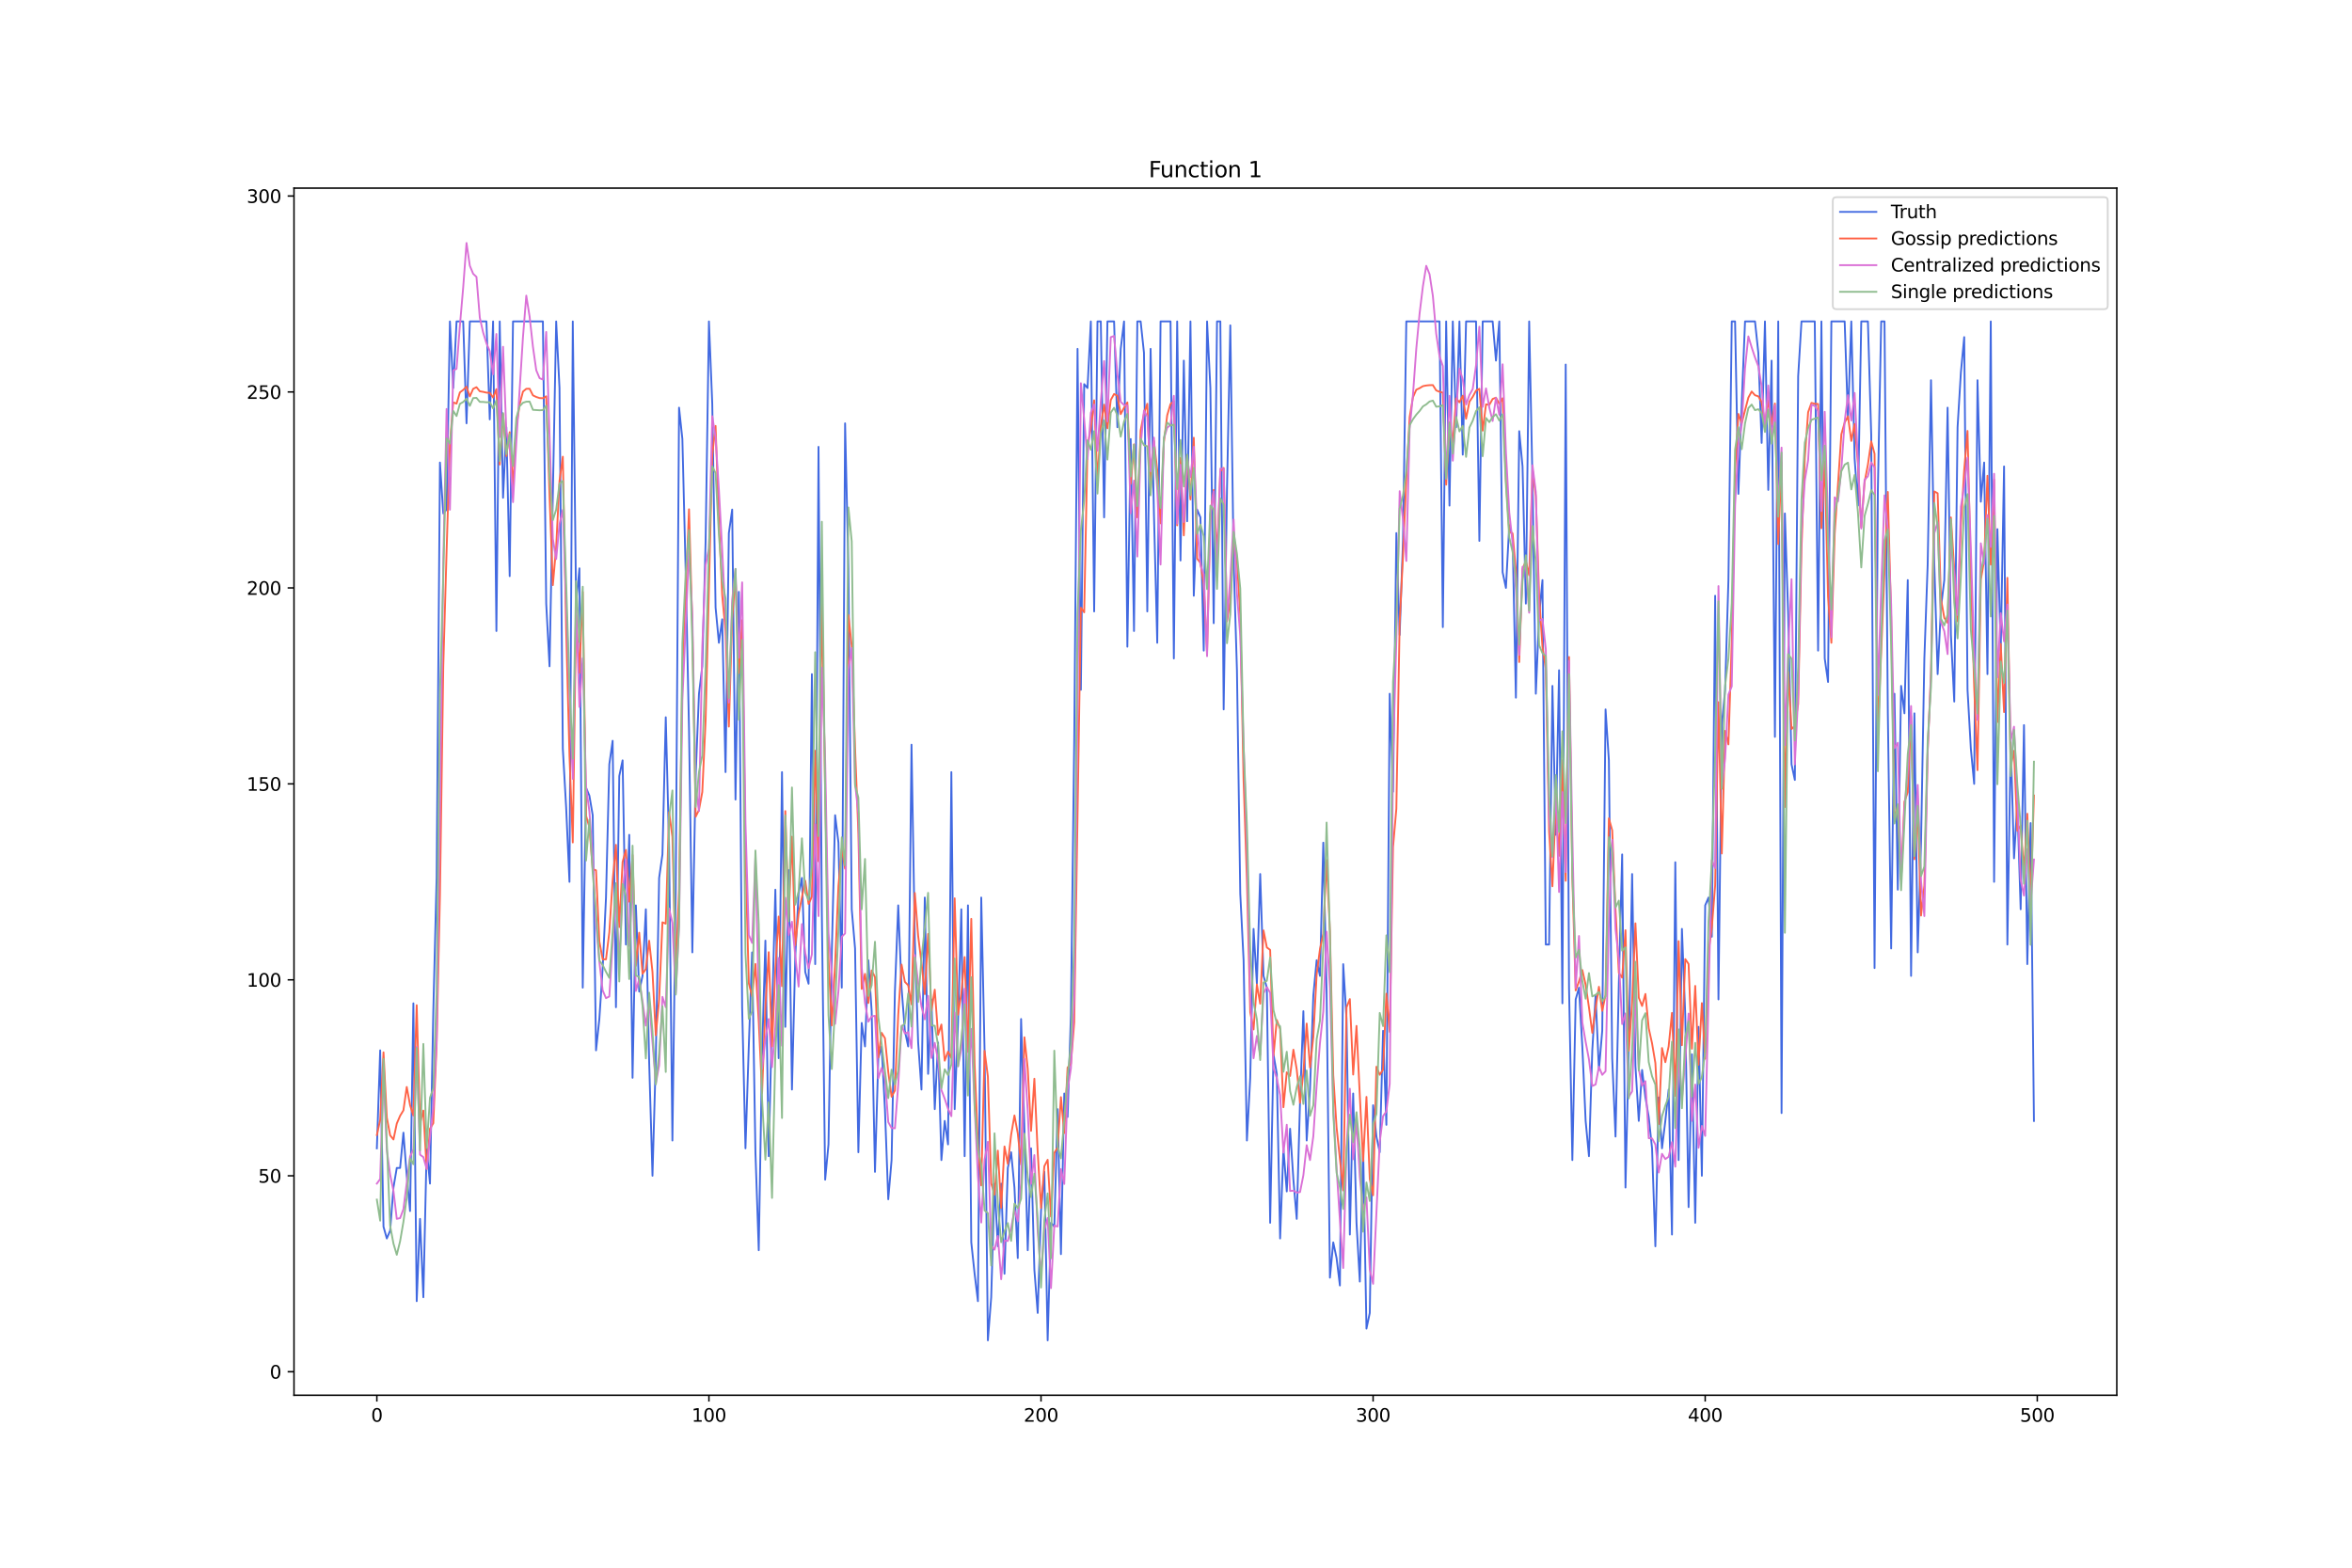 <?xml version="1.0" encoding="utf-8" standalone="no"?>
<!DOCTYPE svg PUBLIC "-//W3C//DTD SVG 1.1//EN"
  "http://www.w3.org/Graphics/SVG/1.1/DTD/svg11.dtd">
<svg xmlns:xlink="http://www.w3.org/1999/xlink" width="1296pt" height="864pt" viewBox="0 0 1296 864" xmlns="http://www.w3.org/2000/svg" version="1.1">
 <defs>
  <style type="text/css">*{stroke-linejoin: round; stroke-linecap: butt}</style>
 </defs>
 <g id="figure_1">
  <g id="patch_1">
   <path d="M 0 864 
L 1296 864 
L 1296 0 
L 0 0 
z
" style="fill: #ffffff"/>
  </g>
  <g id="axes_1">
   <g id="patch_2">
    <path d="M 162 768.96 
L 1166.4 768.96 
L 1166.4 103.68 
L 162 103.68 
z
" style="fill: #ffffff"/>
   </g>
   <g id="matplotlib.axis_1">
    <g id="xtick_1">
     <g id="line2d_1">
      <defs>
       <path id="m2046f5f124" d="M 0 0 
L 0 3.5 
" style="stroke: #000000; stroke-width: 0.8"/>
      </defs>
      <g>
       <use xlink:href="#m2046f5f124" x="207.655" y="768.96" style="stroke: #000000; stroke-width: 0.8"/>
      </g>
     </g>
     <g id="text_1">
      <!-- 0 -->
      <g transform="translate(204.473 783.558) scale(0.1 -0.1)">
       <defs>
        <path id="DejaVuSans-30" d="M 2034 4250 
Q 1547 4250 1301 3770 
Q 1056 3291 1056 2328 
Q 1056 1369 1301 889 
Q 1547 409 2034 409 
Q 2525 409 2770 889 
Q 3016 1369 3016 2328 
Q 3016 3291 2770 3770 
Q 2525 4250 2034 4250 
z
M 2034 4750 
Q 2819 4750 3233 4129 
Q 3647 3509 3647 2328 
Q 3647 1150 3233 529 
Q 2819 -91 2034 -91 
Q 1250 -91 836 529 
Q 422 1150 422 2328 
Q 422 3509 836 4129 
Q 1250 4750 2034 4750 
z
" transform="scale(0.016)"/>
       </defs>
       <use xlink:href="#DejaVuSans-30"/>
      </g>
     </g>
    </g>
    <g id="xtick_2">
     <g id="line2d_2">
      <g>
       <use xlink:href="#m2046f5f124" x="390.639" y="768.96" style="stroke: #000000; stroke-width: 0.8"/>
      </g>
     </g>
     <g id="text_2">
      <!-- 100 -->
      <g transform="translate(381.095 783.558) scale(0.1 -0.1)">
       <defs>
        <path id="DejaVuSans-31" d="M 794 531 
L 1825 531 
L 1825 4091 
L 703 3866 
L 703 4441 
L 1819 4666 
L 2450 4666 
L 2450 531 
L 3481 531 
L 3481 0 
L 794 0 
L 794 531 
z
" transform="scale(0.016)"/>
       </defs>
       <use xlink:href="#DejaVuSans-31"/>
       <use xlink:href="#DejaVuSans-30" x="63.623"/>
       <use xlink:href="#DejaVuSans-30" x="127.246"/>
      </g>
     </g>
    </g>
    <g id="xtick_3">
     <g id="line2d_3">
      <g>
       <use xlink:href="#m2046f5f124" x="573.623" y="768.96" style="stroke: #000000; stroke-width: 0.8"/>
      </g>
     </g>
     <g id="text_3">
      <!-- 200 -->
      <g transform="translate(564.079 783.558) scale(0.1 -0.1)">
       <defs>
        <path id="DejaVuSans-32" d="M 1228 531 
L 3431 531 
L 3431 0 
L 469 0 
L 469 531 
Q 828 903 1448 1529 
Q 2069 2156 2228 2338 
Q 2531 2678 2651 2914 
Q 2772 3150 2772 3378 
Q 2772 3750 2511 3984 
Q 2250 4219 1831 4219 
Q 1534 4219 1204 4116 
Q 875 4013 500 3803 
L 500 4441 
Q 881 4594 1212 4672 
Q 1544 4750 1819 4750 
Q 2544 4750 2975 4387 
Q 3406 4025 3406 3419 
Q 3406 3131 3298 2873 
Q 3191 2616 2906 2266 
Q 2828 2175 2409 1742 
Q 1991 1309 1228 531 
z
" transform="scale(0.016)"/>
       </defs>
       <use xlink:href="#DejaVuSans-32"/>
       <use xlink:href="#DejaVuSans-30" x="63.623"/>
       <use xlink:href="#DejaVuSans-30" x="127.246"/>
      </g>
     </g>
    </g>
    <g id="xtick_4">
     <g id="line2d_4">
      <g>
       <use xlink:href="#m2046f5f124" x="756.607" y="768.96" style="stroke: #000000; stroke-width: 0.8"/>
      </g>
     </g>
     <g id="text_4">
      <!-- 300 -->
      <g transform="translate(747.063 783.558) scale(0.1 -0.1)">
       <defs>
        <path id="DejaVuSans-33" d="M 2597 2516 
Q 3050 2419 3304 2112 
Q 3559 1806 3559 1356 
Q 3559 666 3084 287 
Q 2609 -91 1734 -91 
Q 1441 -91 1130 -33 
Q 819 25 488 141 
L 488 750 
Q 750 597 1062 519 
Q 1375 441 1716 441 
Q 2309 441 2620 675 
Q 2931 909 2931 1356 
Q 2931 1769 2642 2001 
Q 2353 2234 1838 2234 
L 1294 2234 
L 1294 2753 
L 1863 2753 
Q 2328 2753 2575 2939 
Q 2822 3125 2822 3475 
Q 2822 3834 2567 4026 
Q 2313 4219 1838 4219 
Q 1578 4219 1281 4162 
Q 984 4106 628 3988 
L 628 4550 
Q 988 4650 1302 4700 
Q 1616 4750 1894 4750 
Q 2613 4750 3031 4423 
Q 3450 4097 3450 3541 
Q 3450 3153 3228 2886 
Q 3006 2619 2597 2516 
z
" transform="scale(0.016)"/>
       </defs>
       <use xlink:href="#DejaVuSans-33"/>
       <use xlink:href="#DejaVuSans-30" x="63.623"/>
       <use xlink:href="#DejaVuSans-30" x="127.246"/>
      </g>
     </g>
    </g>
    <g id="xtick_5">
     <g id="line2d_5">
      <g>
       <use xlink:href="#m2046f5f124" x="939.591" y="768.96" style="stroke: #000000; stroke-width: 0.8"/>
      </g>
     </g>
     <g id="text_5">
      <!-- 400 -->
      <g transform="translate(930.047 783.558) scale(0.1 -0.1)">
       <defs>
        <path id="DejaVuSans-34" d="M 2419 4116 
L 825 1625 
L 2419 1625 
L 2419 4116 
z
M 2253 4666 
L 3047 4666 
L 3047 1625 
L 3713 1625 
L 3713 1100 
L 3047 1100 
L 3047 0 
L 2419 0 
L 2419 1100 
L 313 1100 
L 313 1709 
L 2253 4666 
z
" transform="scale(0.016)"/>
       </defs>
       <use xlink:href="#DejaVuSans-34"/>
       <use xlink:href="#DejaVuSans-30" x="63.623"/>
       <use xlink:href="#DejaVuSans-30" x="127.246"/>
      </g>
     </g>
    </g>
    <g id="xtick_6">
     <g id="line2d_6">
      <g>
       <use xlink:href="#m2046f5f124" x="1122.575" y="768.96" style="stroke: #000000; stroke-width: 0.8"/>
      </g>
     </g>
     <g id="text_6">
      <!-- 500 -->
      <g transform="translate(1113.032 783.558) scale(0.1 -0.1)">
       <defs>
        <path id="DejaVuSans-35" d="M 691 4666 
L 3169 4666 
L 3169 4134 
L 1269 4134 
L 1269 2991 
Q 1406 3038 1543 3061 
Q 1681 3084 1819 3084 
Q 2600 3084 3056 2656 
Q 3513 2228 3513 1497 
Q 3513 744 3044 326 
Q 2575 -91 1722 -91 
Q 1428 -91 1123 -41 
Q 819 9 494 109 
L 494 744 
Q 775 591 1075 516 
Q 1375 441 1709 441 
Q 2250 441 2565 725 
Q 2881 1009 2881 1497 
Q 2881 1984 2565 2268 
Q 2250 2553 1709 2553 
Q 1456 2553 1204 2497 
Q 953 2441 691 2322 
L 691 4666 
z
" transform="scale(0.016)"/>
       </defs>
       <use xlink:href="#DejaVuSans-35"/>
       <use xlink:href="#DejaVuSans-30" x="63.623"/>
       <use xlink:href="#DejaVuSans-30" x="127.246"/>
      </g>
     </g>
    </g>
   </g>
   <g id="matplotlib.axis_2">
    <g id="ytick_1">
     <g id="line2d_7">
      <defs>
       <path id="m41358ff0d9" d="M 0 0 
L -3.5 0 
" style="stroke: #000000; stroke-width: 0.8"/>
      </defs>
      <g>
       <use xlink:href="#m41358ff0d9" x="162" y="755.999" style="stroke: #000000; stroke-width: 0.8"/>
      </g>
     </g>
     <g id="text_7">
      <!-- 0 -->
      <g transform="translate(148.637 759.798) scale(0.1 -0.1)">
       <use xlink:href="#DejaVuSans-30"/>
      </g>
     </g>
    </g>
    <g id="ytick_2">
     <g id="line2d_8">
      <g>
       <use xlink:href="#m41358ff0d9" x="162" y="648.005" style="stroke: #000000; stroke-width: 0.8"/>
      </g>
     </g>
     <g id="text_8">
      <!-- 50 -->
      <g transform="translate(142.275 651.804) scale(0.1 -0.1)">
       <use xlink:href="#DejaVuSans-35"/>
       <use xlink:href="#DejaVuSans-30" x="63.623"/>
      </g>
     </g>
    </g>
    <g id="ytick_3">
     <g id="line2d_9">
      <g>
       <use xlink:href="#m41358ff0d9" x="162" y="540.01" style="stroke: #000000; stroke-width: 0.8"/>
      </g>
     </g>
     <g id="text_9">
      <!-- 100 -->
      <g transform="translate(135.912 543.809) scale(0.1 -0.1)">
       <use xlink:href="#DejaVuSans-31"/>
       <use xlink:href="#DejaVuSans-30" x="63.623"/>
       <use xlink:href="#DejaVuSans-30" x="127.246"/>
      </g>
     </g>
    </g>
    <g id="ytick_4">
     <g id="line2d_10">
      <g>
       <use xlink:href="#m41358ff0d9" x="162" y="432.015" style="stroke: #000000; stroke-width: 0.8"/>
      </g>
     </g>
     <g id="text_10">
      <!-- 150 -->
      <g transform="translate(135.912 435.815) scale(0.1 -0.1)">
       <use xlink:href="#DejaVuSans-31"/>
       <use xlink:href="#DejaVuSans-35" x="63.623"/>
       <use xlink:href="#DejaVuSans-30" x="127.246"/>
      </g>
     </g>
    </g>
    <g id="ytick_5">
     <g id="line2d_11">
      <g>
       <use xlink:href="#m41358ff0d9" x="162" y="324.021" style="stroke: #000000; stroke-width: 0.8"/>
      </g>
     </g>
     <g id="text_11">
      <!-- 200 -->
      <g transform="translate(135.912 327.82) scale(0.1 -0.1)">
       <use xlink:href="#DejaVuSans-32"/>
       <use xlink:href="#DejaVuSans-30" x="63.623"/>
       <use xlink:href="#DejaVuSans-30" x="127.246"/>
      </g>
     </g>
    </g>
    <g id="ytick_6">
     <g id="line2d_12">
      <g>
       <use xlink:href="#m41358ff0d9" x="162" y="216.026" style="stroke: #000000; stroke-width: 0.8"/>
      </g>
     </g>
     <g id="text_12">
      <!-- 250 -->
      <g transform="translate(135.912 219.825) scale(0.1 -0.1)">
       <use xlink:href="#DejaVuSans-32"/>
       <use xlink:href="#DejaVuSans-35" x="63.623"/>
       <use xlink:href="#DejaVuSans-30" x="127.246"/>
      </g>
     </g>
    </g>
    <g id="ytick_7">
     <g id="line2d_13">
      <g>
       <use xlink:href="#m41358ff0d9" x="162" y="108.032" style="stroke: #000000; stroke-width: 0.8"/>
      </g>
     </g>
     <g id="text_13">
      <!-- 300 -->
      <g transform="translate(135.912 111.831) scale(0.1 -0.1)">
       <use xlink:href="#DejaVuSans-33"/>
       <use xlink:href="#DejaVuSans-30" x="63.623"/>
       <use xlink:href="#DejaVuSans-30" x="127.246"/>
      </g>
     </g>
    </g>
   </g>
   <g id="line2d_14">
    <path d="M 207.655 632.885 
L 209.484 578.888 
L 211.314 676.083 
L 213.144 682.563 
L 214.974 678.243 
L 216.804 654.484 
L 218.634 643.685 
L 220.463 643.685 
L 222.293 624.246 
L 224.123 648.005 
L 225.953 667.444 
L 227.783 552.969 
L 229.613 717.121 
L 231.442 671.763 
L 233.272 714.961 
L 235.102 632.885 
L 236.932 652.324 
L 238.762 557.289 
L 240.592 483.853 
L 242.422 254.904 
L 244.251 282.983 
L 246.081 280.823 
L 247.911 177.148 
L 249.741 213.866 
L 251.571 177.148 
L 255.23 177.148 
L 257.06 233.305 
L 258.89 177.148 
L 268.039 177.148 
L 269.869 231.145 
L 271.699 177.148 
L 273.529 347.78 
L 275.359 177.148 
L 277.189 274.343 
L 279.018 235.465 
L 280.848 317.541 
L 282.678 177.148 
L 299.147 177.148 
L 300.976 332.66 
L 302.806 367.219 
L 306.466 177.148 
L 308.296 213.866 
L 310.126 412.576 
L 311.956 444.975 
L 313.785 486.013 
L 315.615 177.148 
L 317.445 332.66 
L 319.275 313.221 
L 321.105 544.33 
L 322.935 434.175 
L 324.764 438.495 
L 326.594 449.295 
L 328.424 578.888 
L 330.254 561.609 
L 332.084 533.53 
L 333.914 494.652 
L 335.743 421.216 
L 337.573 408.257 
L 339.403 555.129 
L 341.233 427.696 
L 343.063 419.056 
L 344.893 520.571 
L 346.723 460.094 
L 348.552 594.007 
L 350.382 498.972 
L 352.212 546.49 
L 354.042 537.85 
L 355.872 501.132 
L 357.702 585.368 
L 359.531 648.005 
L 361.361 583.208 
L 363.191 483.853 
L 365.021 470.893 
L 366.851 395.297 
L 368.681 466.574 
L 370.51 628.566 
L 372.34 490.332 
L 374.17 224.666 
L 376 241.945 
L 377.83 315.381 
L 379.66 401.777 
L 381.489 524.891 
L 383.319 427.696 
L 385.149 382.338 
L 386.979 367.219 
L 388.809 298.102 
L 390.639 177.148 
L 392.469 222.506 
L 394.298 334.82 
L 396.128 354.259 
L 397.958 341.3 
L 399.788 425.536 
L 401.618 293.782 
L 403.448 280.823 
L 405.277 440.655 
L 407.107 326.181 
L 408.937 555.129 
L 410.767 632.885 
L 412.597 576.728 
L 414.427 524.891 
L 416.256 635.045 
L 418.086 689.042 
L 419.916 581.048 
L 421.746 518.411 
L 423.576 637.205 
L 425.406 559.449 
L 427.236 490.332 
L 429.065 583.208 
L 430.895 425.536 
L 432.725 565.929 
L 434.555 479.533 
L 436.385 600.487 
L 438.215 527.051 
L 440.044 492.492 
L 441.874 483.853 
L 443.704 535.69 
L 445.534 542.17 
L 447.364 371.538 
L 449.194 531.37 
L 451.023 246.265 
L 452.853 503.292 
L 454.683 650.164 
L 456.513 630.725 
L 458.343 524.891 
L 460.173 449.295 
L 462.003 464.414 
L 463.832 544.33 
L 465.662 233.305 
L 467.492 313.221 
L 469.322 501.132 
L 471.152 522.731 
L 472.982 635.045 
L 474.811 563.769 
L 476.641 576.728 
L 478.471 529.211 
L 480.301 557.289 
L 482.131 645.845 
L 483.961 583.208 
L 485.79 576.728 
L 487.62 611.286 
L 489.45 660.964 
L 491.28 639.365 
L 493.11 546.49 
L 494.94 498.972 
L 496.77 544.33 
L 498.599 568.089 
L 500.429 576.728 
L 502.259 410.416 
L 504.089 518.411 
L 505.919 574.568 
L 507.749 600.487 
L 509.578 494.652 
L 511.408 591.847 
L 513.238 550.809 
L 515.068 611.286 
L 516.898 574.568 
L 518.728 639.365 
L 520.557 617.766 
L 522.387 630.725 
L 524.217 425.536 
L 526.047 611.286 
L 527.877 563.769 
L 529.707 501.132 
L 531.536 637.205 
L 533.366 498.972 
L 535.196 684.723 
L 537.026 702.002 
L 538.856 717.121 
L 540.686 494.652 
L 542.516 578.888 
L 544.345 738.72 
L 546.175 714.961 
L 548.005 652.324 
L 549.835 686.883 
L 551.665 652.324 
L 553.495 702.002 
L 555.324 643.685 
L 557.154 635.045 
L 558.984 654.484 
L 560.814 693.362 
L 562.644 561.609 
L 564.474 622.086 
L 566.303 689.042 
L 568.133 632.885 
L 569.963 699.842 
L 571.793 723.601 
L 573.623 667.444 
L 575.453 645.845 
L 577.283 738.72 
L 579.112 673.923 
L 580.942 676.083 
L 582.772 611.286 
L 584.602 691.202 
L 586.432 602.647 
L 588.262 615.606 
L 590.091 559.449 
L 591.921 408.257 
L 593.751 192.267 
L 595.581 380.178 
L 597.411 211.706 
L 599.241 213.866 
L 601.07 177.148 
L 602.9 336.98 
L 604.73 177.148 
L 606.56 177.148 
L 608.39 285.143 
L 610.22 177.148 
L 613.879 177.148 
L 615.709 235.465 
L 617.539 192.267 
L 619.369 177.148 
L 621.199 356.419 
L 623.029 241.945 
L 624.858 347.78 
L 626.688 177.148 
L 628.518 177.148 
L 630.348 194.427 
L 632.178 336.98 
L 634.008 192.267 
L 635.837 282.983 
L 637.667 354.259 
L 639.497 177.148 
L 644.987 177.148 
L 646.817 362.899 
L 648.646 177.148 
L 650.476 308.902 
L 652.306 198.747 
L 654.136 287.303 
L 655.966 177.148 
L 657.796 328.341 
L 659.625 280.823 
L 661.455 285.143 
L 663.285 358.579 
L 665.115 177.148 
L 666.945 213.866 
L 668.775 343.46 
L 670.604 177.148 
L 672.434 177.148 
L 674.264 390.977 
L 676.094 270.023 
L 677.924 179.308 
L 679.754 308.902 
L 681.583 369.379 
L 683.413 492.492 
L 685.243 529.211 
L 687.073 628.566 
L 688.903 594.007 
L 690.733 511.931 
L 692.563 542.17 
L 694.392 481.693 
L 696.222 537.85 
L 698.052 544.33 
L 699.882 673.923 
L 701.712 581.048 
L 703.542 591.847 
L 705.371 682.563 
L 707.201 632.885 
L 709.031 656.644 
L 710.861 622.086 
L 712.691 650.164 
L 714.521 671.763 
L 716.35 606.967 
L 718.18 557.289 
L 720.01 628.566 
L 721.84 600.487 
L 723.67 548.65 
L 725.5 529.211 
L 727.33 537.85 
L 729.159 464.414 
L 730.989 546.49 
L 732.819 704.162 
L 734.649 684.723 
L 736.479 693.362 
L 738.309 708.482 
L 740.138 531.37 
L 741.968 561.609 
L 743.798 680.403 
L 745.628 602.647 
L 747.458 673.923 
L 749.288 706.322 
L 751.117 632.885 
L 752.947 732.24 
L 754.777 723.601 
L 756.607 609.126 
L 758.437 626.406 
L 760.267 635.045 
L 762.097 568.089 
L 763.926 619.926 
L 765.756 382.338 
L 767.586 436.335 
L 769.416 293.782 
L 771.246 349.939 
L 773.076 298.102 
L 774.905 177.148 
L 793.204 177.148 
L 795.034 345.62 
L 796.864 177.148 
L 798.693 278.663 
L 800.523 177.148 
L 802.353 235.465 
L 804.183 177.148 
L 806.013 250.584 
L 807.843 177.148 
L 813.332 177.148 
L 815.162 298.102 
L 816.992 177.148 
L 822.481 177.148 
L 824.311 198.747 
L 826.141 177.148 
L 827.971 315.381 
L 829.801 324.021 
L 831.63 289.463 
L 833.46 295.942 
L 835.29 384.498 
L 837.12 237.625 
L 838.95 257.064 
L 840.78 332.66 
L 842.61 177.148 
L 844.439 265.704 
L 846.269 382.338 
L 848.099 339.14 
L 849.929 319.701 
L 851.759 520.571 
L 853.589 520.571 
L 855.418 378.018 
L 857.248 460.094 
L 859.078 369.379 
L 860.908 552.969 
L 862.738 200.907 
L 864.568 544.33 
L 866.397 639.365 
L 868.227 550.809 
L 870.057 544.33 
L 871.887 576.728 
L 873.717 617.766 
L 875.547 637.205 
L 877.377 578.888 
L 879.206 548.65 
L 881.036 589.687 
L 882.866 568.089 
L 884.696 390.977 
L 886.526 419.056 
L 888.356 583.208 
L 890.185 626.406 
L 892.015 542.17 
L 893.845 470.893 
L 895.675 654.484 
L 897.505 576.728 
L 899.335 481.693 
L 901.164 587.528 
L 902.994 617.766 
L 904.824 589.687 
L 906.654 604.807 
L 908.484 615.606 
L 910.314 632.885 
L 912.144 686.883 
L 913.973 604.807 
L 915.803 632.885 
L 917.633 617.766 
L 919.463 600.487 
L 921.293 680.403 
L 923.123 475.213 
L 924.952 639.365 
L 926.782 511.931 
L 928.612 559.449 
L 930.442 665.284 
L 932.272 581.048 
L 934.102 673.923 
L 935.931 565.929 
L 937.761 648.005 
L 939.591 498.972 
L 941.421 494.652 
L 943.251 516.251 
L 945.081 328.341 
L 946.911 550.809 
L 948.74 399.617 
L 950.57 380.178 
L 952.4 319.701 
L 954.23 177.148 
L 956.06 177.148 
L 957.89 272.183 
L 959.719 222.506 
L 961.549 177.148 
L 967.039 177.148 
L 968.869 194.427 
L 970.698 244.105 
L 972.528 177.148 
L 974.358 270.023 
L 976.188 198.747 
L 978.018 406.097 
L 979.848 177.148 
L 981.678 613.446 
L 983.507 282.983 
L 985.337 339.14 
L 987.167 421.216 
L 988.997 429.855 
L 990.827 207.387 
L 992.657 177.148 
L 999.976 177.148 
L 1001.806 358.579 
L 1003.636 177.148 
L 1005.465 362.899 
L 1007.295 375.858 
L 1009.125 177.148 
L 1016.444 177.148 
L 1018.274 231.145 
L 1020.104 177.148 
L 1021.934 252.744 
L 1023.764 278.663 
L 1025.594 177.148 
L 1029.253 177.148 
L 1031.083 239.785 
L 1032.913 533.53 
L 1034.743 270.023 
L 1036.573 177.148 
L 1038.403 177.148 
L 1040.232 393.137 
L 1042.062 522.731 
L 1043.892 382.338 
L 1045.722 490.332 
L 1047.552 378.018 
L 1049.382 393.137 
L 1051.211 319.701 
L 1053.041 537.85 
L 1054.871 393.137 
L 1056.701 524.891 
L 1058.531 464.414 
L 1060.361 362.899 
L 1062.191 311.061 
L 1064.02 209.547 
L 1065.85 311.061 
L 1067.68 371.538 
L 1069.51 334.82 
L 1071.34 319.701 
L 1073.17 224.666 
L 1074.999 349.939 
L 1076.829 386.658 
L 1078.659 235.465 
L 1080.489 205.227 
L 1082.319 185.788 
L 1084.149 380.178 
L 1085.978 412.576 
L 1087.808 432.015 
L 1089.638 209.547 
L 1091.468 276.503 
L 1093.298 254.904 
L 1095.128 371.538 
L 1096.958 177.148 
L 1098.787 486.013 
L 1100.617 291.622 
L 1102.447 358.579 
L 1104.277 257.064 
L 1106.107 520.571 
L 1107.937 408.257 
L 1109.766 473.053 
L 1111.596 442.815 
L 1113.426 501.132 
L 1115.256 399.617 
L 1117.086 531.37 
L 1118.916 453.614 
L 1120.745 617.766 
L 1120.745 617.766 
" clip-path="url(#pf491f468d0)" style="fill: none; stroke: #4169e1; stroke-linecap: square"/>
   </g>
   <g id="line2d_15">
    <path d="M 207.655 625.538 
L 209.484 617.237 
L 211.314 579.972 
L 213.144 615.946 
L 214.974 625.709 
L 216.804 628.011 
L 218.634 619.234 
L 220.463 614.954 
L 222.293 611.941 
L 224.123 599.061 
L 225.953 609.108 
L 227.783 614.846 
L 229.613 554.001 
L 231.442 619.178 
L 233.272 612.07 
L 235.102 644.22 
L 236.932 622.035 
L 238.762 619.03 
L 240.592 575.534 
L 242.422 493.141 
L 244.251 367.302 
L 246.081 303.709 
L 247.911 244.51 
L 249.741 221.756 
L 251.571 222.445 
L 253.401 216.271 
L 255.23 214.892 
L 257.06 213.081 
L 258.89 218.474 
L 260.72 214.294 
L 262.55 213.399 
L 264.38 215.658 
L 266.209 215.957 
L 268.039 216.404 
L 269.869 216.47 
L 271.699 219.086 
L 273.529 214.472 
L 275.359 256.034 
L 277.189 228.192 
L 279.018 251.305 
L 280.848 238.179 
L 282.678 268.464 
L 284.508 235.672 
L 286.338 222.793 
L 288.168 215.818 
L 289.997 214.284 
L 291.827 214.245 
L 293.657 217.891 
L 295.487 218.773 
L 297.317 219.383 
L 299.147 219.466 
L 300.976 218.402 
L 302.806 272.908 
L 304.636 322.492 
L 306.466 301.392 
L 308.296 265.005 
L 310.126 251.692 
L 311.956 346.452 
L 313.785 416.245 
L 315.615 464.308 
L 317.445 339.033 
L 319.275 370.841 
L 321.105 326.259 
L 322.935 449.62 
L 324.764 455.922 
L 326.594 478.988 
L 328.424 479.647 
L 330.254 518.857 
L 332.084 528.685 
L 333.914 528.716 
L 335.743 513.859 
L 337.573 485.383 
L 339.403 465.624 
L 341.233 510.966 
L 343.063 475.019 
L 344.893 468.421 
L 346.723 496.949 
L 348.552 471.235 
L 350.382 532.294 
L 352.212 514.046 
L 354.042 536.662 
L 355.872 534.057 
L 357.702 518.467 
L 359.531 535.664 
L 361.361 570.58 
L 363.191 550.913 
L 365.021 508.304 
L 366.851 509.079 
L 368.681 447.626 
L 370.51 461.185 
L 372.34 535.402 
L 374.17 490.047 
L 376 369.335 
L 377.83 327.13 
L 379.66 280.676 
L 381.489 344.948 
L 383.319 450.13 
L 385.149 446.39 
L 386.979 436.472 
L 388.809 396.877 
L 392.469 250.72 
L 394.298 234.728 
L 396.128 286.963 
L 397.958 328.085 
L 399.788 347.828 
L 401.618 400.444 
L 403.448 340.987 
L 405.277 317.684 
L 407.107 370.962 
L 408.937 341.791 
L 410.767 470.843 
L 412.597 541.958 
L 414.427 549.086 
L 416.256 531.257 
L 418.086 563.253 
L 419.916 602.34 
L 421.746 554.873 
L 423.576 524.769 
L 425.406 576.681 
L 427.236 533.824 
L 429.065 505.12 
L 430.895 543.519 
L 432.725 447.021 
L 434.555 506.444 
L 436.385 461.095 
L 438.215 520.973 
L 440.044 503.614 
L 443.704 485.389 
L 445.534 498.228 
L 447.364 494.18 
L 449.194 413.751 
L 451.023 474.678 
L 452.853 327.14 
L 454.683 436.135 
L 456.513 528.189 
L 458.343 565.147 
L 460.173 531.104 
L 462.003 488.229 
L 463.832 467.648 
L 465.662 478.779 
L 467.492 338.935 
L 469.322 356.038 
L 471.152 412.152 
L 472.982 459.034 
L 474.811 545.013 
L 476.641 536.727 
L 478.471 552.794 
L 480.301 534.855 
L 482.131 538.481 
L 483.961 582.845 
L 485.79 569.216 
L 487.62 572.164 
L 489.45 590.814 
L 491.28 604.439 
L 493.11 601.046 
L 494.94 559.354 
L 496.77 531.595 
L 498.599 541.134 
L 500.429 543.02 
L 502.259 553.538 
L 504.089 492.154 
L 505.919 515.798 
L 507.749 530.518 
L 509.578 547.909 
L 511.408 514.703 
L 513.238 556.966 
L 515.068 545.43 
L 516.898 570.331 
L 518.728 564.653 
L 520.557 584.568 
L 522.387 579.57 
L 524.217 583.053 
L 526.047 495.09 
L 527.877 559.242 
L 529.707 547.642 
L 531.536 527.461 
L 533.366 579.792 
L 535.196 506.417 
L 537.026 586.643 
L 538.856 629.846 
L 540.686 653.319 
L 542.516 579.151 
L 544.345 593.358 
L 546.175 652.15 
L 548.005 658.418 
L 549.835 634.161 
L 551.665 665.672 
L 553.495 631.853 
L 555.324 641.464 
L 557.154 625.416 
L 558.984 614.769 
L 560.814 624.656 
L 562.644 641.815 
L 564.474 571.677 
L 566.303 588.98 
L 568.133 623.261 
L 569.963 594.521 
L 571.793 635.073 
L 573.623 665.726 
L 575.453 642.736 
L 577.283 639.192 
L 579.112 670.448 
L 580.942 635.411 
L 582.772 632.423 
L 584.602 604.664 
L 586.432 624.46 
L 588.262 588.338 
L 590.091 586.319 
L 591.921 563.42 
L 595.581 334.947 
L 597.411 337.467 
L 599.241 245.438 
L 601.07 236.236 
L 602.9 220.632 
L 604.73 265.086 
L 606.56 234.596 
L 608.39 223.018 
L 610.22 236.035 
L 612.05 220.449 
L 613.879 217.137 
L 615.709 218.107 
L 617.539 228.244 
L 619.369 224.748 
L 621.199 221.769 
L 623.029 266.665 
L 624.858 244.885 
L 626.688 285.168 
L 628.518 237.24 
L 630.348 227.803 
L 632.178 222.512 
L 634.008 270.019 
L 635.837 243.037 
L 637.667 259.088 
L 639.497 288.441 
L 641.327 243.676 
L 643.157 228.871 
L 644.987 222.638 
L 646.817 221.101 
L 648.646 289.541 
L 650.476 252.398 
L 652.306 295.064 
L 654.136 251.093 
L 655.966 275.265 
L 657.796 241.244 
L 659.625 307.873 
L 661.455 310.199 
L 663.285 321.926 
L 665.115 359.709 
L 666.945 283.255 
L 668.775 270.017 
L 670.604 306.308 
L 672.434 259.754 
L 674.264 257.887 
L 676.094 342.429 
L 677.924 330.92 
L 679.754 296.086 
L 681.583 308.661 
L 683.413 339.444 
L 685.243 430.098 
L 687.073 484.858 
L 688.903 557.903 
L 690.733 567.368 
L 692.563 542.563 
L 694.392 553.166 
L 696.222 512.766 
L 698.052 522.165 
L 699.882 523.518 
L 701.712 581.894 
L 703.542 562.155 
L 705.371 567.195 
L 707.201 610.235 
L 709.031 590.983 
L 710.861 592.996 
L 712.691 578.52 
L 714.521 589.361 
L 716.35 607.78 
L 718.18 591.416 
L 720.01 564.119 
L 721.84 588.348 
L 723.67 571.501 
L 725.5 537.036 
L 727.33 523.083 
L 729.159 514.661 
L 730.989 473.945 
L 732.819 513.398 
L 734.649 592.505 
L 736.479 621.234 
L 740.138 656.078 
L 741.968 555.15 
L 743.798 550.622 
L 745.628 592.228 
L 747.458 565.401 
L 749.288 603.986 
L 751.117 639.921 
L 752.947 604.535 
L 754.777 649.828 
L 756.607 658.758 
L 758.437 587.9 
L 760.267 592.34 
L 762.097 589.48 
L 763.926 547.627 
L 765.756 568.722 
L 767.586 466.822 
L 769.416 445.787 
L 771.246 343.234 
L 773.076 306.279 
L 774.905 264.096 
L 776.735 229.858 
L 778.565 218.958 
L 780.395 214.8 
L 782.225 213.938 
L 784.055 212.823 
L 785.884 212.453 
L 787.714 212.277 
L 789.544 212.246 
L 791.374 215.176 
L 793.204 215.917 
L 795.034 216.364 
L 796.864 267.119 
L 798.693 232.779 
L 800.523 243.759 
L 802.353 219.535 
L 804.183 221.735 
L 806.013 218.067 
L 807.843 230.776 
L 809.672 221.405 
L 811.502 218.693 
L 813.332 215.282 
L 815.162 214.29 
L 816.992 237.338 
L 818.822 222.837 
L 820.651 223.109 
L 822.481 219.881 
L 824.311 219.157 
L 826.141 222.558 
L 827.971 219.474 
L 829.801 264.748 
L 831.63 293.027 
L 833.46 293.981 
L 835.29 314.136 
L 837.12 364.877 
L 838.95 313.516 
L 840.78 309.267 
L 842.61 317.119 
L 844.439 258.718 
L 846.269 273.654 
L 848.099 328.47 
L 849.929 356.739 
L 851.759 368.497 
L 853.589 458.245 
L 855.418 488.463 
L 857.248 444.074 
L 859.078 471.693 
L 860.908 418.906 
L 862.738 485.44 
L 864.568 362.076 
L 866.397 483.64 
L 868.227 545.868 
L 870.057 540.898 
L 871.887 534.608 
L 873.717 542.73 
L 875.547 555.201 
L 877.377 569.225 
L 879.206 555.599 
L 881.036 543.854 
L 882.866 557.091 
L 884.696 548.303 
L 886.526 451.02 
L 888.356 457.623 
L 890.185 501.275 
L 892.015 536.217 
L 893.845 538.797 
L 895.675 512.669 
L 897.505 579.1 
L 899.335 552.555 
L 901.164 508.866 
L 902.994 549.83 
L 904.824 554.429 
L 906.654 547.792 
L 908.484 566.711 
L 910.314 575.021 
L 912.144 585.864 
L 913.973 619.544 
L 915.803 577.6 
L 917.633 585.402 
L 919.463 576.679 
L 921.293 558.237 
L 923.123 603.964 
L 924.952 518.689 
L 926.782 576.054 
L 928.612 528.591 
L 930.442 531.272 
L 932.272 577.986 
L 934.102 543.368 
L 935.931 586.84 
L 937.761 552.842 
L 939.591 583.517 
L 941.421 524.891 
L 943.251 511.221 
L 945.081 488.021 
L 946.911 386.968 
L 948.74 470.391 
L 950.57 402.787 
L 952.4 410.264 
L 954.23 353.777 
L 956.06 259.778 
L 957.89 228.139 
L 959.719 233.25 
L 963.379 219.137 
L 965.209 215.769 
L 967.039 217.825 
L 968.869 218.41 
L 970.698 221.55 
L 972.528 233.695 
L 974.358 220.621 
L 976.188 234.048 
L 978.018 222.406 
L 979.848 299.883 
L 981.678 254.79 
L 983.507 444.798 
L 985.337 370.339 
L 987.167 401.808 
L 988.997 399.966 
L 990.827 387.991 
L 992.657 302.428 
L 994.486 252.341 
L 996.316 227.186 
L 998.146 222.052 
L 999.976 222.533 
L 1001.806 222.642 
L 1003.636 291.144 
L 1005.465 254.164 
L 1007.295 328.908 
L 1009.125 354.262 
L 1010.955 294.156 
L 1014.615 239.415 
L 1016.444 232.909 
L 1018.274 229.45 
L 1020.104 243.019 
L 1021.934 233.68 
L 1023.764 255.463 
L 1025.594 290.623 
L 1027.424 265.681 
L 1029.253 256.072 
L 1031.083 243.25 
L 1032.913 250.07 
L 1034.743 403.694 
L 1040.232 271.132 
L 1042.062 340.28 
L 1043.892 450.753 
L 1045.722 444.76 
L 1047.552 484.823 
L 1049.382 441.885 
L 1051.211 436.6 
L 1053.041 394.463 
L 1054.871 473.55 
L 1056.701 446.594 
L 1058.531 504.591 
L 1060.361 488.014 
L 1062.191 414.211 
L 1064.02 370.429 
L 1065.85 270.837 
L 1067.68 271.846 
L 1069.51 330.071 
L 1071.34 340.513 
L 1073.17 343.241 
L 1074.999 285.165 
L 1078.659 342.424 
L 1080.489 290.125 
L 1082.319 258.874 
L 1084.149 237.485 
L 1085.978 316.591 
L 1087.808 378.366 
L 1089.638 424.461 
L 1091.468 319.476 
L 1093.298 309.006 
L 1095.128 262.194 
L 1096.958 311.212 
L 1098.787 264.391 
L 1100.617 397.975 
L 1102.447 354.895 
L 1104.277 392.451 
L 1106.107 318.443 
L 1107.937 422.107 
L 1109.766 413.783 
L 1111.596 457.883 
L 1113.426 454.993 
L 1115.256 480.248 
L 1117.086 448.49 
L 1118.916 496.967 
L 1120.745 438.43 
L 1120.745 438.43 
" clip-path="url(#pf491f468d0)" style="fill: none; stroke: #ff6347; stroke-linecap: square"/>
   </g>
   <g id="line2d_16">
    <path d="M 207.655 652.308 
L 209.484 649.805 
L 211.314 590.518 
L 213.144 633.733 
L 214.974 647.344 
L 216.804 656.347 
L 218.634 671.746 
L 220.463 671.328 
L 222.293 666.437 
L 225.953 637.393 
L 227.783 633.475 
L 229.613 576.903 
L 231.442 636.376 
L 233.272 637.718 
L 235.102 644.248 
L 238.762 609.879 
L 240.592 573.61 
L 242.422 446.294 
L 244.251 310.272 
L 246.081 225.395 
L 247.911 280.925 
L 249.741 204.168 
L 251.571 203.256 
L 253.401 179.614 
L 255.23 158.402 
L 257.06 133.92 
L 258.89 146.475 
L 260.72 150.892 
L 262.55 152.601 
L 264.38 175.065 
L 266.209 183.212 
L 268.039 189.183 
L 269.869 193.481 
L 271.699 206.279 
L 273.529 184.071 
L 275.359 240.905 
L 277.189 191.105 
L 279.018 238.095 
L 280.848 246.279 
L 282.678 276.747 
L 284.508 243.484 
L 288.168 185.768 
L 289.997 162.934 
L 291.827 174.513 
L 293.657 191.104 
L 295.487 204.056 
L 297.317 208.42 
L 299.147 209.181 
L 300.976 182.957 
L 304.636 296.983 
L 306.466 308.111 
L 308.296 288.844 
L 310.126 281.04 
L 313.785 383.195 
L 315.615 429.286 
L 317.445 333.244 
L 319.275 389.626 
L 321.105 362.781 
L 322.935 433.621 
L 324.764 447.185 
L 326.594 472.079 
L 328.424 508.735 
L 330.254 529.975 
L 332.084 545.828 
L 333.914 550.114 
L 335.743 549.197 
L 337.573 520.091 
L 339.403 493.844 
L 341.233 530.377 
L 343.063 491.845 
L 344.893 473.641 
L 346.723 521.348 
L 348.552 484.838 
L 350.382 546.139 
L 352.212 539.557 
L 354.042 551.879 
L 355.872 565.239 
L 357.702 551.672 
L 361.361 597.29 
L 363.191 587.113 
L 365.021 549.409 
L 366.851 555.082 
L 368.681 500.704 
L 370.51 508.62 
L 372.34 547.559 
L 374.17 510.624 
L 376 385.67 
L 379.66 304.225 
L 381.489 339.122 
L 383.319 433.645 
L 385.149 446.994 
L 386.979 356.072 
L 388.809 311.435 
L 390.639 302.162 
L 392.469 229.388 
L 394.298 241.081 
L 396.128 270.041 
L 397.958 303.516 
L 399.788 340.214 
L 401.618 387.213 
L 403.448 330.583 
L 405.277 313.551 
L 407.107 362.522 
L 408.937 320.946 
L 410.767 453.376 
L 412.597 515.292 
L 414.427 519.68 
L 416.256 472.146 
L 418.086 551.211 
L 419.916 589.156 
L 421.746 572.589 
L 423.576 561.621 
L 425.406 588.139 
L 427.236 566.092 
L 429.065 527.956 
L 430.895 576.319 
L 432.725 494.765 
L 434.555 515.39 
L 436.385 508.002 
L 438.215 526.755 
L 440.044 543.722 
L 441.874 509.292 
L 443.704 525.139 
L 445.534 533.554 
L 447.364 526.024 
L 449.194 454.317 
L 451.023 504.87 
L 452.853 367.953 
L 454.683 419.072 
L 456.513 514.194 
L 458.343 536.671 
L 460.173 564.299 
L 462.003 546.082 
L 463.832 516.292 
L 465.662 514.429 
L 467.492 368.631 
L 469.322 357.154 
L 471.152 431.759 
L 472.982 448.408 
L 474.811 533.23 
L 476.641 552.785 
L 478.471 563.077 
L 480.301 560.18 
L 482.131 559.84 
L 483.961 594.299 
L 485.79 588.528 
L 487.62 594.202 
L 489.45 618.429 
L 491.28 621.703 
L 493.11 621.843 
L 494.94 597.913 
L 496.77 565.278 
L 498.599 569.583 
L 500.429 568.87 
L 502.259 577.677 
L 504.089 526.387 
L 505.919 541.7 
L 507.749 554.742 
L 509.578 561.813 
L 511.408 548.846 
L 513.238 583.091 
L 515.068 574.747 
L 516.898 584.2 
L 518.728 600.736 
L 520.557 605.553 
L 522.387 611.103 
L 524.217 615.177 
L 526.047 558.024 
L 527.877 587.684 
L 529.707 578.124 
L 531.536 544.917 
L 533.366 598.692 
L 535.196 567.047 
L 537.026 609.695 
L 538.856 648.18 
L 540.686 673.767 
L 542.516 639.076 
L 544.345 629.247 
L 546.175 686.188 
L 548.005 688.737 
L 549.835 681.191 
L 551.665 705.021 
L 553.495 683.698 
L 555.324 683.951 
L 557.154 676.752 
L 558.984 666.851 
L 560.814 673.111 
L 562.644 652.013 
L 564.474 583.615 
L 566.303 612.435 
L 568.133 652.469 
L 569.963 636.613 
L 571.793 678.677 
L 573.623 702.35 
L 575.453 677.877 
L 577.283 671.239 
L 579.112 709.941 
L 580.942 675.502 
L 582.772 675.964 
L 584.602 644.323 
L 586.432 652.521 
L 588.262 600.756 
L 590.091 588.786 
L 591.921 549.642 
L 593.751 390.952 
L 595.581 211.198 
L 597.411 231.167 
L 599.241 253.069 
L 601.07 227.471 
L 602.9 222.955 
L 604.73 248.462 
L 606.56 221.333 
L 608.39 198.985 
L 610.22 232.298 
L 612.05 185.826 
L 613.879 185.169 
L 615.709 206.197 
L 617.539 221.533 
L 619.369 223.166 
L 621.199 223.516 
L 623.029 282.92 
L 624.858 264.875 
L 626.688 306.728 
L 628.518 245.677 
L 630.348 226.226 
L 632.178 229.593 
L 634.008 259.73 
L 635.837 241.177 
L 637.667 269.867 
L 639.497 311.133 
L 641.327 241.784 
L 643.157 235.771 
L 644.987 234.113 
L 646.817 218.139 
L 648.646 288.606 
L 650.476 256.127 
L 652.306 287.71 
L 654.136 252.813 
L 655.966 262.917 
L 657.796 246.257 
L 659.625 289.972 
L 661.455 311.472 
L 663.285 316.425 
L 665.115 361.647 
L 666.945 284.161 
L 668.775 270.781 
L 670.604 314.008 
L 672.434 258.256 
L 674.264 258.405 
L 676.094 341.98 
L 677.924 318.86 
L 679.754 286.253 
L 681.583 327.05 
L 683.413 350.468 
L 685.243 410.217 
L 687.073 465.812 
L 688.903 549.007 
L 690.733 583.228 
L 692.563 570.929 
L 694.392 581.411 
L 696.222 547.428 
L 698.052 544.033 
L 699.882 547.111 
L 701.712 588.716 
L 703.542 594.195 
L 705.371 603.599 
L 707.201 635.242 
L 709.031 619.878 
L 710.861 656.392 
L 712.691 656.207 
L 714.521 657.281 
L 716.35 656.969 
L 718.18 647.724 
L 720.01 631.147 
L 721.84 639.357 
L 723.67 626.174 
L 725.5 598.27 
L 727.33 574.863 
L 729.159 557.441 
L 730.989 513.48 
L 732.819 544.071 
L 734.649 610.734 
L 736.479 643.738 
L 738.309 672.554 
L 740.138 698.83 
L 741.968 632.423 
L 743.798 600.039 
L 745.628 638.9 
L 747.458 617.945 
L 749.288 648.626 
L 751.117 667.054 
L 752.947 659.843 
L 754.777 699.719 
L 756.607 707.557 
L 760.267 629.326 
L 762.097 615.125 
L 763.926 612.51 
L 765.756 597.242 
L 767.586 417.716 
L 769.416 353.074 
L 771.246 270.705 
L 773.076 286.298 
L 774.905 309.167 
L 776.735 236.338 
L 778.565 217.602 
L 780.395 192.261 
L 782.225 172.747 
L 784.055 157.772 
L 785.884 146.496 
L 787.714 151.12 
L 789.544 163.13 
L 791.374 183.9 
L 793.204 196.335 
L 795.034 201.768 
L 796.864 263.838 
L 798.693 218.189 
L 800.523 253.907 
L 802.353 225.914 
L 804.183 203.174 
L 806.013 209.12 
L 807.843 222.954 
L 809.672 217.708 
L 811.502 214.403 
L 813.332 201.349 
L 815.162 180.033 
L 816.992 224.258 
L 818.822 214.065 
L 820.651 224.695 
L 822.481 232.024 
L 824.311 219.205 
L 826.141 228.571 
L 827.971 200.766 
L 829.801 249.131 
L 831.63 282.334 
L 833.46 298.8 
L 835.29 324.728 
L 837.12 360.988 
L 838.95 312.367 
L 840.78 312.22 
L 842.61 337.684 
L 844.439 256.39 
L 846.269 271.172 
L 848.099 342.111 
L 849.929 341.151 
L 851.759 357.763 
L 853.589 449.783 
L 855.418 472.473 
L 857.248 434.083 
L 859.078 491.608 
L 860.908 436.56 
L 862.738 480.681 
L 864.568 364.187 
L 866.397 460.592 
L 868.227 544.474 
L 870.057 515.852 
L 871.887 563.449 
L 873.717 574.131 
L 875.547 583.828 
L 877.377 598.541 
L 879.206 597.693 
L 881.036 587.937 
L 882.866 592.374 
L 884.696 590.416 
L 886.526 506.404 
L 888.356 462.882 
L 890.185 512.1 
L 892.015 528.755 
L 893.845 564.402 
L 895.675 558.515 
L 897.505 604.451 
L 899.335 601.475 
L 901.164 545.984 
L 902.994 589.214 
L 904.824 598.355 
L 906.654 595.856 
L 908.484 627.293 
L 910.314 627.414 
L 912.144 630.754 
L 913.973 646.206 
L 915.803 635.892 
L 917.633 638.79 
L 919.463 637.53 
L 921.293 629.452 
L 923.123 642.987 
L 924.952 580.906 
L 926.782 606.138 
L 928.612 584.13 
L 930.442 558.614 
L 932.272 617.734 
L 934.102 597.728 
L 935.931 632.587 
L 937.761 620.516 
L 939.591 626.038 
L 943.251 474.048 
L 945.081 478.444 
L 946.911 322.999 
L 948.74 434.249 
L 950.57 418.127 
L 952.4 382.765 
L 954.23 378.298 
L 956.06 278.427 
L 957.89 245.411 
L 959.719 234.148 
L 961.549 202.896 
L 963.379 185.396 
L 965.209 191.445 
L 967.039 197.012 
L 968.869 201.856 
L 970.698 212.724 
L 972.528 236.392 
L 974.358 212.456 
L 976.188 242.199 
L 978.018 223.414 
L 979.848 279.55 
L 981.678 246.678 
L 983.507 410.653 
L 985.337 358.804 
L 987.167 319.217 
L 988.997 421.3 
L 990.827 382.952 
L 992.657 293.134 
L 994.486 264.841 
L 996.316 253.566 
L 998.146 223.065 
L 999.976 223.675 
L 1001.806 226.658 
L 1003.636 281.683 
L 1005.465 226.956 
L 1009.125 351.263 
L 1010.955 274.061 
L 1012.785 276.287 
L 1014.615 258.743 
L 1016.444 232.23 
L 1018.274 217.78 
L 1020.104 231.811 
L 1021.934 216.565 
L 1025.594 291.321 
L 1027.424 264.47 
L 1029.253 262.486 
L 1031.083 254.808 
L 1032.913 257.617 
L 1034.743 383.017 
L 1036.573 324.954 
L 1038.403 272.985 
L 1040.232 292.375 
L 1042.062 333.329 
L 1043.892 412.413 
L 1045.722 409.389 
L 1047.552 485.072 
L 1049.382 445.038 
L 1051.211 424.599 
L 1053.041 389.117 
L 1054.871 468.533 
L 1056.701 432.579 
L 1058.531 485.633 
L 1060.361 504.881 
L 1062.191 413.232 
L 1064.02 372.577 
L 1065.85 293.814 
L 1067.68 287.769 
L 1069.51 342.949 
L 1071.34 347.859 
L 1073.17 360.496 
L 1074.999 298.753 
L 1076.829 316.283 
L 1078.659 338.914 
L 1080.489 279.239 
L 1082.319 268.017 
L 1084.149 252.211 
L 1085.978 302.047 
L 1087.808 359.342 
L 1089.638 396.746 
L 1091.468 299.438 
L 1093.298 310.821 
L 1095.128 283.859 
L 1096.958 301.459 
L 1098.787 261.099 
L 1100.617 373.266 
L 1102.447 337.944 
L 1104.277 353.465 
L 1106.107 333.161 
L 1107.937 408.262 
L 1109.766 400.493 
L 1111.596 440.074 
L 1113.426 484.91 
L 1115.256 493.594 
L 1117.086 467.854 
L 1118.916 498.134 
L 1120.745 473.706 
L 1120.745 473.706 
" clip-path="url(#pf491f468d0)" style="fill: none; stroke: #da70d6; stroke-linecap: square"/>
   </g>
   <g id="line2d_17">
    <path d="M 207.655 661.134 
L 209.484 672.757 
L 211.314 583.593 
L 214.974 675.568 
L 216.804 685.385 
L 218.634 691.551 
L 220.463 684.1 
L 222.293 673.391 
L 224.123 659.938 
L 225.953 638.448 
L 227.783 641.663 
L 229.613 577.579 
L 231.442 633.995 
L 233.272 575.34 
L 235.102 632.711 
L 236.932 604.991 
L 238.762 599.765 
L 240.592 547.484 
L 242.422 381.893 
L 244.251 318.261 
L 246.081 241.604 
L 247.911 244.441 
L 249.741 226.444 
L 251.571 229.287 
L 253.401 222.583 
L 255.23 221.539 
L 257.06 219.692 
L 258.89 223.676 
L 260.72 219.394 
L 262.55 219.274 
L 264.38 221.485 
L 266.209 221.518 
L 268.039 221.71 
L 269.869 221.662 
L 271.699 225.063 
L 273.529 220.693 
L 275.359 254.13 
L 277.189 227.654 
L 279.018 250.322 
L 280.848 239.095 
L 282.678 256.909 
L 284.508 230.309 
L 286.338 223.892 
L 288.168 221.963 
L 289.997 221.386 
L 291.827 221.318 
L 293.657 225.873 
L 297.317 226.12 
L 299.147 225.995 
L 300.976 223.561 
L 302.806 262.593 
L 304.636 286.642 
L 306.466 280.879 
L 308.296 266.509 
L 310.126 265.052 
L 313.785 377.393 
L 315.615 418.156 
L 317.445 320.301 
L 319.275 353.729 
L 321.105 323.341 
L 322.935 474.294 
L 324.764 451.707 
L 326.594 481.149 
L 328.424 502.841 
L 330.254 529.312 
L 332.084 531.841 
L 333.914 535.585 
L 335.743 538.936 
L 337.573 513.732 
L 339.403 486.734 
L 341.233 540.931 
L 343.063 487.156 
L 344.893 493.495 
L 346.723 539.588 
L 348.552 466.068 
L 350.382 537.646 
L 352.212 538.403 
L 354.042 554.236 
L 355.872 583.309 
L 357.702 547.071 
L 359.531 568.507 
L 361.361 597.647 
L 363.191 580.611 
L 365.021 554.566 
L 366.851 590.788 
L 368.681 450.168 
L 370.51 435.64 
L 372.34 548.153 
L 374.17 509.018 
L 376 354.438 
L 377.83 315.936 
L 379.66 292.135 
L 381.489 354.314 
L 383.319 444.776 
L 385.149 425.57 
L 386.979 416.33 
L 388.809 367.276 
L 390.639 301.606 
L 392.469 257.019 
L 394.298 260.707 
L 396.128 294.536 
L 397.958 319.991 
L 399.788 329.885 
L 401.618 384.629 
L 403.448 334.693 
L 405.277 313.545 
L 407.107 396.721 
L 408.937 352.701 
L 410.767 525.407 
L 412.597 561.475 
L 414.427 557.372 
L 416.256 468.746 
L 418.086 509.407 
L 419.916 605.752 
L 421.746 639.136 
L 423.576 607.539 
L 425.406 660.215 
L 427.236 580.281 
L 429.065 542.965 
L 430.895 616.163 
L 432.725 449.429 
L 434.555 507.791 
L 436.385 433.991 
L 438.215 498.595 
L 440.044 491.241 
L 441.874 462.027 
L 443.704 491.938 
L 445.534 496.052 
L 447.364 477.314 
L 449.194 359.449 
L 451.023 460.803 
L 452.853 287.539 
L 454.683 439.953 
L 456.513 559.316 
L 458.343 589.182 
L 460.173 553.712 
L 462.003 512.017 
L 463.832 461.469 
L 465.662 477.025 
L 467.492 279.659 
L 469.322 298.412 
L 471.152 432.739 
L 472.982 439.567 
L 474.811 501.149 
L 476.641 473.394 
L 478.471 548.907 
L 480.301 542.988 
L 482.131 519.029 
L 483.961 560.43 
L 487.62 590.183 
L 489.45 605.225 
L 491.28 589.537 
L 493.11 597.656 
L 494.94 590.116 
L 496.77 565.755 
L 498.599 564.049 
L 500.429 547.546 
L 502.259 565.762 
L 504.089 527.686 
L 505.919 552.24 
L 507.749 528.307 
L 509.578 511.217 
L 511.408 492.062 
L 513.238 565.122 
L 515.068 565.317 
L 516.898 576.051 
L 518.728 599.706 
L 520.557 589.306 
L 522.387 592.522 
L 524.217 586.688 
L 526.047 528.27 
L 527.877 587.618 
L 529.707 572.868 
L 531.536 553.529 
L 533.366 603.791 
L 535.196 538.542 
L 537.026 609.474 
L 538.856 633.653 
L 540.686 641.958 
L 542.516 667.104 
L 544.345 668.623 
L 546.175 697.483 
L 548.005 624.61 
L 549.835 663.179 
L 551.665 684.614 
L 553.495 678.695 
L 555.324 674.068 
L 557.154 683.882 
L 558.984 663.343 
L 560.814 665.754 
L 562.644 660.72 
L 564.474 624.794 
L 566.303 648.853 
L 568.133 659.759 
L 569.963 646.794 
L 571.793 671.859 
L 573.623 709.604 
L 575.453 672.251 
L 577.283 657.703 
L 579.112 693.503 
L 580.942 579.054 
L 582.772 631.766 
L 584.602 638.404 
L 586.432 617.086 
L 588.262 593.402 
L 590.091 575.691 
L 591.921 519.463 
L 593.751 337.87 
L 595.581 292.322 
L 597.411 276.086 
L 599.241 242.629 
L 601.07 247.855 
L 602.9 237.618 
L 604.73 272.048 
L 606.56 238.782 
L 608.39 231.749 
L 610.22 253.305 
L 612.05 227.416 
L 613.879 224.732 
L 615.709 228.918 
L 617.539 240.661 
L 619.369 232.327 
L 621.199 228.083 
L 623.029 262.603 
L 624.858 245.144 
L 626.688 278.914 
L 628.518 241.741 
L 630.348 245.395 
L 632.178 245.948 
L 634.008 273.007 
L 635.837 246.616 
L 637.667 264.934 
L 639.497 279.975 
L 641.327 241.357 
L 643.157 232.86 
L 644.987 234.559 
L 646.817 234.042 
L 648.646 269.572 
L 650.476 242.494 
L 652.306 268.102 
L 654.136 250.557 
L 655.966 272.902 
L 657.796 257.783 
L 659.625 294.243 
L 661.455 289.089 
L 663.285 295.482 
L 665.115 324.672 
L 666.945 278.648 
L 668.775 280.759 
L 670.604 324.587 
L 672.434 274.649 
L 674.264 278.152 
L 676.094 354.503 
L 677.924 338.679 
L 679.754 293.129 
L 681.583 305.236 
L 683.413 324.448 
L 685.243 411.538 
L 687.073 455.136 
L 688.903 523.29 
L 690.733 552.393 
L 692.563 561.8 
L 694.392 584.228 
L 696.222 541.487 
L 698.052 540.555 
L 699.882 527.657 
L 701.712 556.619 
L 703.542 563.989 
L 705.371 565.584 
L 707.201 590.706 
L 709.031 579.63 
L 710.861 601.239 
L 712.691 608.89 
L 714.521 599.166 
L 716.35 593.19 
L 718.18 608.422 
L 720.01 589.966 
L 721.84 614.929 
L 723.67 609.176 
L 725.5 572.764 
L 727.33 562.532 
L 729.159 521.415 
L 730.989 453.331 
L 732.819 514.843 
L 734.649 613.145 
L 736.479 646.315 
L 738.309 654.384 
L 740.138 666.321 
L 741.968 634.16 
L 743.798 614.325 
L 745.628 629.553 
L 747.458 612.973 
L 749.288 632.92 
L 751.117 678.836 
L 752.947 651.712 
L 754.777 661.914 
L 756.607 619.404 
L 758.437 613.91 
L 760.267 558.25 
L 762.097 565.528 
L 763.926 515.486 
L 765.756 535.808 
L 767.586 375.919 
L 769.416 344.051 
L 771.246 280.332 
L 773.076 273.067 
L 774.905 259.387 
L 776.735 234.364 
L 778.565 231.067 
L 780.395 228.546 
L 782.225 226.5 
L 784.055 223.987 
L 785.884 222.876 
L 787.714 221.288 
L 789.544 220.788 
L 791.374 224.152 
L 793.204 223.958 
L 795.034 223.348 
L 796.864 263.797 
L 798.693 232.978 
L 800.523 250.017 
L 802.353 229.737 
L 804.183 237.756 
L 806.013 234.707 
L 807.843 251.802 
L 809.672 235.639 
L 811.502 231.88 
L 813.332 226.532 
L 815.162 224.452 
L 816.992 251.45 
L 818.822 230.359 
L 820.651 232.658 
L 822.481 229.806 
L 824.311 228.318 
L 826.141 231.777 
L 827.971 228.315 
L 829.801 267.414 
L 831.63 296.195 
L 833.46 304.126 
L 835.29 318.525 
L 837.12 355.356 
L 838.95 320.223 
L 840.78 306.02 
L 842.61 336.637 
L 844.439 289.879 
L 846.269 309.802 
L 848.099 355.622 
L 849.929 359.978 
L 851.759 361.522 
L 853.589 438.412 
L 855.418 471.984 
L 857.248 427.17 
L 859.078 458.478 
L 860.908 403.03 
L 862.738 453.625 
L 864.568 371.546 
L 866.397 483.129 
L 868.227 527.762 
L 870.057 523.401 
L 871.887 540.568 
L 873.717 550.404 
L 875.547 536.293 
L 877.377 549.165 
L 879.206 548.278 
L 881.036 546.681 
L 882.866 551.786 
L 884.696 549.182 
L 886.526 461.378 
L 888.356 469.887 
L 890.185 500.178 
L 892.015 496.342 
L 893.845 523.949 
L 895.675 522.089 
L 897.505 605.31 
L 899.335 578.274 
L 901.164 530.032 
L 902.994 589.954 
L 904.824 562.34 
L 906.654 558.377 
L 908.484 585.32 
L 910.314 593.196 
L 912.144 597.786 
L 913.973 628.983 
L 915.803 615.235 
L 917.633 609.308 
L 919.463 604.387 
L 921.293 574.099 
L 923.123 621.767 
L 924.952 567.321 
L 926.782 610.786 
L 928.612 571.606 
L 930.442 562.851 
L 932.272 604.373 
L 934.102 574.737 
L 935.931 597.433 
L 937.761 593.537 
L 939.591 579.738 
L 941.421 508.2 
L 943.251 474.539 
L 945.081 416.128 
L 946.911 331.427 
L 948.74 434.688 
L 950.57 377.977 
L 952.4 362.88 
L 954.23 332.535 
L 956.06 247.837 
L 957.89 235.408 
L 959.719 247.555 
L 961.549 233.317 
L 963.379 224.934 
L 965.209 222.965 
L 967.039 226.066 
L 968.869 225.524 
L 970.698 227.666 
L 972.528 238.089 
L 974.358 225.66 
L 976.188 244.547 
L 978.018 232.796 
L 979.848 284.746 
L 981.678 249.438 
L 983.507 514.085 
L 985.337 360.514 
L 987.167 363.053 
L 988.997 408.132 
L 990.827 367.832 
L 992.657 275.378 
L 994.486 243.982 
L 996.316 235.958 
L 998.146 231.349 
L 1001.806 230.102 
L 1003.636 264.671 
L 1005.465 245.633 
L 1007.295 298.717 
L 1009.125 335.905 
L 1010.955 283.34 
L 1012.785 273.218 
L 1014.615 259.713 
L 1016.444 256.087 
L 1018.274 254.981 
L 1020.104 269.747 
L 1021.934 261.773 
L 1023.764 282.488 
L 1025.594 312.725 
L 1027.424 284.357 
L 1029.253 277.7 
L 1031.083 270.111 
L 1032.913 272.791 
L 1034.743 425.074 
L 1036.573 352.499 
L 1038.403 297.765 
L 1040.232 291.782 
L 1042.062 355.932 
L 1043.892 453.867 
L 1045.722 443.23 
L 1047.552 490.63 
L 1051.211 415.674 
L 1053.041 399.644 
L 1054.871 471.846 
L 1056.701 444.128 
L 1058.531 482.814 
L 1060.361 477.535 
L 1062.191 408.307 
L 1064.02 378.588 
L 1065.85 277.21 
L 1067.68 290.276 
L 1069.51 340.943 
L 1071.34 344.674 
L 1073.17 338.728 
L 1074.999 286.078 
L 1076.829 332.106 
L 1078.659 351.851 
L 1080.489 317.409 
L 1082.319 279.648 
L 1084.149 272.326 
L 1085.978 346.959 
L 1087.808 368.364 
L 1089.638 393.289 
L 1091.468 315.156 
L 1093.298 306.356 
L 1095.128 285.927 
L 1096.958 339.774 
L 1098.787 284.356 
L 1100.617 432.234 
L 1102.447 364.556 
L 1104.277 376.408 
L 1106.107 336.472 
L 1107.937 427.72 
L 1109.766 402.315 
L 1111.596 432.374 
L 1113.426 455.017 
L 1115.256 487.123 
L 1117.086 452.313 
L 1118.916 520.712 
L 1120.745 419.787 
L 1120.745 419.787 
" clip-path="url(#pf491f468d0)" style="fill: none; stroke: #8fbc8f; stroke-linecap: square"/>
   </g>
   <g id="patch_3">
    <path d="M 162 768.96 
L 162 103.68 
" style="fill: none; stroke: #000000; stroke-width: 0.8; stroke-linejoin: miter; stroke-linecap: square"/>
   </g>
   <g id="patch_4">
    <path d="M 1166.4 768.96 
L 1166.4 103.68 
" style="fill: none; stroke: #000000; stroke-width: 0.8; stroke-linejoin: miter; stroke-linecap: square"/>
   </g>
   <g id="patch_5">
    <path d="M 162 768.96 
L 1166.4 768.96 
" style="fill: none; stroke: #000000; stroke-width: 0.8; stroke-linejoin: miter; stroke-linecap: square"/>
   </g>
   <g id="patch_6">
    <path d="M 162 103.68 
L 1166.4 103.68 
" style="fill: none; stroke: #000000; stroke-width: 0.8; stroke-linejoin: miter; stroke-linecap: square"/>
   </g>
   <g id="text_14">
    <!-- Function 1 -->
    <g transform="translate(632.958 97.68) scale(0.12 -0.12)">
     <defs>
      <path id="DejaVuSans-46" d="M 628 4666 
L 3309 4666 
L 3309 4134 
L 1259 4134 
L 1259 2759 
L 3109 2759 
L 3109 2228 
L 1259 2228 
L 1259 0 
L 628 0 
L 628 4666 
z
" transform="scale(0.016)"/>
      <path id="DejaVuSans-75" d="M 544 1381 
L 544 3500 
L 1119 3500 
L 1119 1403 
Q 1119 906 1312 657 
Q 1506 409 1894 409 
Q 2359 409 2629 706 
Q 2900 1003 2900 1516 
L 2900 3500 
L 3475 3500 
L 3475 0 
L 2900 0 
L 2900 538 
Q 2691 219 2414 64 
Q 2138 -91 1772 -91 
Q 1169 -91 856 284 
Q 544 659 544 1381 
z
M 1991 3584 
L 1991 3584 
z
" transform="scale(0.016)"/>
      <path id="DejaVuSans-6e" d="M 3513 2113 
L 3513 0 
L 2938 0 
L 2938 2094 
Q 2938 2591 2744 2837 
Q 2550 3084 2163 3084 
Q 1697 3084 1428 2787 
Q 1159 2491 1159 1978 
L 1159 0 
L 581 0 
L 581 3500 
L 1159 3500 
L 1159 2956 
Q 1366 3272 1645 3428 
Q 1925 3584 2291 3584 
Q 2894 3584 3203 3211 
Q 3513 2838 3513 2113 
z
" transform="scale(0.016)"/>
      <path id="DejaVuSans-63" d="M 3122 3366 
L 3122 2828 
Q 2878 2963 2633 3030 
Q 2388 3097 2138 3097 
Q 1578 3097 1268 2742 
Q 959 2388 959 1747 
Q 959 1106 1268 751 
Q 1578 397 2138 397 
Q 2388 397 2633 464 
Q 2878 531 3122 666 
L 3122 134 
Q 2881 22 2623 -34 
Q 2366 -91 2075 -91 
Q 1284 -91 818 406 
Q 353 903 353 1747 
Q 353 2603 823 3093 
Q 1294 3584 2113 3584 
Q 2378 3584 2631 3529 
Q 2884 3475 3122 3366 
z
" transform="scale(0.016)"/>
      <path id="DejaVuSans-74" d="M 1172 4494 
L 1172 3500 
L 2356 3500 
L 2356 3053 
L 1172 3053 
L 1172 1153 
Q 1172 725 1289 603 
Q 1406 481 1766 481 
L 2356 481 
L 2356 0 
L 1766 0 
Q 1100 0 847 248 
Q 594 497 594 1153 
L 594 3053 
L 172 3053 
L 172 3500 
L 594 3500 
L 594 4494 
L 1172 4494 
z
" transform="scale(0.016)"/>
      <path id="DejaVuSans-69" d="M 603 3500 
L 1178 3500 
L 1178 0 
L 603 0 
L 603 3500 
z
M 603 4863 
L 1178 4863 
L 1178 4134 
L 603 4134 
L 603 4863 
z
" transform="scale(0.016)"/>
      <path id="DejaVuSans-6f" d="M 1959 3097 
Q 1497 3097 1228 2736 
Q 959 2375 959 1747 
Q 959 1119 1226 758 
Q 1494 397 1959 397 
Q 2419 397 2687 759 
Q 2956 1122 2956 1747 
Q 2956 2369 2687 2733 
Q 2419 3097 1959 3097 
z
M 1959 3584 
Q 2709 3584 3137 3096 
Q 3566 2609 3566 1747 
Q 3566 888 3137 398 
Q 2709 -91 1959 -91 
Q 1206 -91 779 398 
Q 353 888 353 1747 
Q 353 2609 779 3096 
Q 1206 3584 1959 3584 
z
" transform="scale(0.016)"/>
      <path id="DejaVuSans-20" transform="scale(0.016)"/>
     </defs>
     <use xlink:href="#DejaVuSans-46"/>
     <use xlink:href="#DejaVuSans-75" x="52.02"/>
     <use xlink:href="#DejaVuSans-6e" x="115.398"/>
     <use xlink:href="#DejaVuSans-63" x="178.777"/>
     <use xlink:href="#DejaVuSans-74" x="233.758"/>
     <use xlink:href="#DejaVuSans-69" x="272.967"/>
     <use xlink:href="#DejaVuSans-6f" x="300.75"/>
     <use xlink:href="#DejaVuSans-6e" x="361.932"/>
     <use xlink:href="#DejaVuSans-20" x="425.311"/>
     <use xlink:href="#DejaVuSans-31" x="457.098"/>
    </g>
   </g>
   <g id="legend_1">
    <g id="patch_7">
     <path d="M 1011.906 170.393 
L 1159.4 170.393 
Q 1161.4 170.393 1161.4 168.393 
L 1161.4 110.68 
Q 1161.4 108.68 1159.4 108.68 
L 1011.906 108.68 
Q 1009.906 108.68 1009.906 110.68 
L 1009.906 168.393 
Q 1009.906 170.393 1011.906 170.393 
z
" style="fill: #ffffff; opacity: 0.8; stroke: #cccccc; stroke-linejoin: miter"/>
    </g>
    <g id="line2d_18">
     <path d="M 1013.906 116.778 
L 1023.906 116.778 
L 1033.906 116.778 
" style="fill: none; stroke: #4169e1; stroke-linecap: square"/>
    </g>
    <g id="text_15">
     <!-- Truth -->
     <g transform="translate(1041.906 120.278) scale(0.1 -0.1)">
      <defs>
       <path id="DejaVuSans-54" d="M -19 4666 
L 3928 4666 
L 3928 4134 
L 2272 4134 
L 2272 0 
L 1638 0 
L 1638 4134 
L -19 4134 
L -19 4666 
z
" transform="scale(0.016)"/>
       <path id="DejaVuSans-72" d="M 2631 2963 
Q 2534 3019 2420 3045 
Q 2306 3072 2169 3072 
Q 1681 3072 1420 2755 
Q 1159 2438 1159 1844 
L 1159 0 
L 581 0 
L 581 3500 
L 1159 3500 
L 1159 2956 
Q 1341 3275 1631 3429 
Q 1922 3584 2338 3584 
Q 2397 3584 2469 3576 
Q 2541 3569 2628 3553 
L 2631 2963 
z
" transform="scale(0.016)"/>
       <path id="DejaVuSans-68" d="M 3513 2113 
L 3513 0 
L 2938 0 
L 2938 2094 
Q 2938 2591 2744 2837 
Q 2550 3084 2163 3084 
Q 1697 3084 1428 2787 
Q 1159 2491 1159 1978 
L 1159 0 
L 581 0 
L 581 4863 
L 1159 4863 
L 1159 2956 
Q 1366 3272 1645 3428 
Q 1925 3584 2291 3584 
Q 2894 3584 3203 3211 
Q 3513 2838 3513 2113 
z
" transform="scale(0.016)"/>
      </defs>
      <use xlink:href="#DejaVuSans-54"/>
      <use xlink:href="#DejaVuSans-72" x="46.334"/>
      <use xlink:href="#DejaVuSans-75" x="87.447"/>
      <use xlink:href="#DejaVuSans-74" x="150.826"/>
      <use xlink:href="#DejaVuSans-68" x="190.035"/>
     </g>
    </g>
    <g id="line2d_19">
     <path d="M 1013.906 131.457 
L 1023.906 131.457 
L 1033.906 131.457 
" style="fill: none; stroke: #ff6347; stroke-linecap: square"/>
    </g>
    <g id="text_16">
     <!-- Gossip predictions -->
     <g transform="translate(1041.906 134.957) scale(0.1 -0.1)">
      <defs>
       <path id="DejaVuSans-47" d="M 3809 666 
L 3809 1919 
L 2778 1919 
L 2778 2438 
L 4434 2438 
L 4434 434 
Q 4069 175 3628 42 
Q 3188 -91 2688 -91 
Q 1594 -91 976 548 
Q 359 1188 359 2328 
Q 359 3472 976 4111 
Q 1594 4750 2688 4750 
Q 3144 4750 3555 4637 
Q 3966 4525 4313 4306 
L 4313 3634 
Q 3963 3931 3569 4081 
Q 3175 4231 2741 4231 
Q 1884 4231 1454 3753 
Q 1025 3275 1025 2328 
Q 1025 1384 1454 906 
Q 1884 428 2741 428 
Q 3075 428 3337 486 
Q 3600 544 3809 666 
z
" transform="scale(0.016)"/>
       <path id="DejaVuSans-73" d="M 2834 3397 
L 2834 2853 
Q 2591 2978 2328 3040 
Q 2066 3103 1784 3103 
Q 1356 3103 1142 2972 
Q 928 2841 928 2578 
Q 928 2378 1081 2264 
Q 1234 2150 1697 2047 
L 1894 2003 
Q 2506 1872 2764 1633 
Q 3022 1394 3022 966 
Q 3022 478 2636 193 
Q 2250 -91 1575 -91 
Q 1294 -91 989 -36 
Q 684 19 347 128 
L 347 722 
Q 666 556 975 473 
Q 1284 391 1588 391 
Q 1994 391 2212 530 
Q 2431 669 2431 922 
Q 2431 1156 2273 1281 
Q 2116 1406 1581 1522 
L 1381 1569 
Q 847 1681 609 1914 
Q 372 2147 372 2553 
Q 372 3047 722 3315 
Q 1072 3584 1716 3584 
Q 2034 3584 2315 3537 
Q 2597 3491 2834 3397 
z
" transform="scale(0.016)"/>
       <path id="DejaVuSans-70" d="M 1159 525 
L 1159 -1331 
L 581 -1331 
L 581 3500 
L 1159 3500 
L 1159 2969 
Q 1341 3281 1617 3432 
Q 1894 3584 2278 3584 
Q 2916 3584 3314 3078 
Q 3713 2572 3713 1747 
Q 3713 922 3314 415 
Q 2916 -91 2278 -91 
Q 1894 -91 1617 61 
Q 1341 213 1159 525 
z
M 3116 1747 
Q 3116 2381 2855 2742 
Q 2594 3103 2138 3103 
Q 1681 3103 1420 2742 
Q 1159 2381 1159 1747 
Q 1159 1113 1420 752 
Q 1681 391 2138 391 
Q 2594 391 2855 752 
Q 3116 1113 3116 1747 
z
" transform="scale(0.016)"/>
       <path id="DejaVuSans-65" d="M 3597 1894 
L 3597 1613 
L 953 1613 
Q 991 1019 1311 708 
Q 1631 397 2203 397 
Q 2534 397 2845 478 
Q 3156 559 3463 722 
L 3463 178 
Q 3153 47 2828 -22 
Q 2503 -91 2169 -91 
Q 1331 -91 842 396 
Q 353 884 353 1716 
Q 353 2575 817 3079 
Q 1281 3584 2069 3584 
Q 2775 3584 3186 3129 
Q 3597 2675 3597 1894 
z
M 3022 2063 
Q 3016 2534 2758 2815 
Q 2500 3097 2075 3097 
Q 1594 3097 1305 2825 
Q 1016 2553 972 2059 
L 3022 2063 
z
" transform="scale(0.016)"/>
       <path id="DejaVuSans-64" d="M 2906 2969 
L 2906 4863 
L 3481 4863 
L 3481 0 
L 2906 0 
L 2906 525 
Q 2725 213 2448 61 
Q 2172 -91 1784 -91 
Q 1150 -91 751 415 
Q 353 922 353 1747 
Q 353 2572 751 3078 
Q 1150 3584 1784 3584 
Q 2172 3584 2448 3432 
Q 2725 3281 2906 2969 
z
M 947 1747 
Q 947 1113 1208 752 
Q 1469 391 1925 391 
Q 2381 391 2643 752 
Q 2906 1113 2906 1747 
Q 2906 2381 2643 2742 
Q 2381 3103 1925 3103 
Q 1469 3103 1208 2742 
Q 947 2381 947 1747 
z
" transform="scale(0.016)"/>
      </defs>
      <use xlink:href="#DejaVuSans-47"/>
      <use xlink:href="#DejaVuSans-6f" x="77.49"/>
      <use xlink:href="#DejaVuSans-73" x="138.672"/>
      <use xlink:href="#DejaVuSans-73" x="190.771"/>
      <use xlink:href="#DejaVuSans-69" x="242.871"/>
      <use xlink:href="#DejaVuSans-70" x="270.654"/>
      <use xlink:href="#DejaVuSans-20" x="334.131"/>
      <use xlink:href="#DejaVuSans-70" x="365.918"/>
      <use xlink:href="#DejaVuSans-72" x="429.395"/>
      <use xlink:href="#DejaVuSans-65" x="468.258"/>
      <use xlink:href="#DejaVuSans-64" x="529.781"/>
      <use xlink:href="#DejaVuSans-69" x="593.258"/>
      <use xlink:href="#DejaVuSans-63" x="621.041"/>
      <use xlink:href="#DejaVuSans-74" x="676.021"/>
      <use xlink:href="#DejaVuSans-69" x="715.23"/>
      <use xlink:href="#DejaVuSans-6f" x="743.014"/>
      <use xlink:href="#DejaVuSans-6e" x="804.195"/>
      <use xlink:href="#DejaVuSans-73" x="867.574"/>
     </g>
    </g>
    <g id="line2d_20">
     <path d="M 1013.906 146.135 
L 1023.906 146.135 
L 1033.906 146.135 
" style="fill: none; stroke: #da70d6; stroke-linecap: square"/>
    </g>
    <g id="text_17">
     <!-- Centralized predictions -->
     <g transform="translate(1041.906 149.635) scale(0.1 -0.1)">
      <defs>
       <path id="DejaVuSans-43" d="M 4122 4306 
L 4122 3641 
Q 3803 3938 3442 4084 
Q 3081 4231 2675 4231 
Q 1875 4231 1450 3742 
Q 1025 3253 1025 2328 
Q 1025 1406 1450 917 
Q 1875 428 2675 428 
Q 3081 428 3442 575 
Q 3803 722 4122 1019 
L 4122 359 
Q 3791 134 3420 21 
Q 3050 -91 2638 -91 
Q 1578 -91 968 557 
Q 359 1206 359 2328 
Q 359 3453 968 4101 
Q 1578 4750 2638 4750 
Q 3056 4750 3426 4639 
Q 3797 4528 4122 4306 
z
" transform="scale(0.016)"/>
       <path id="DejaVuSans-61" d="M 2194 1759 
Q 1497 1759 1228 1600 
Q 959 1441 959 1056 
Q 959 750 1161 570 
Q 1363 391 1709 391 
Q 2188 391 2477 730 
Q 2766 1069 2766 1631 
L 2766 1759 
L 2194 1759 
z
M 3341 1997 
L 3341 0 
L 2766 0 
L 2766 531 
Q 2569 213 2275 61 
Q 1981 -91 1556 -91 
Q 1019 -91 701 211 
Q 384 513 384 1019 
Q 384 1609 779 1909 
Q 1175 2209 1959 2209 
L 2766 2209 
L 2766 2266 
Q 2766 2663 2505 2880 
Q 2244 3097 1772 3097 
Q 1472 3097 1187 3025 
Q 903 2953 641 2809 
L 641 3341 
Q 956 3463 1253 3523 
Q 1550 3584 1831 3584 
Q 2591 3584 2966 3190 
Q 3341 2797 3341 1997 
z
" transform="scale(0.016)"/>
       <path id="DejaVuSans-6c" d="M 603 4863 
L 1178 4863 
L 1178 0 
L 603 0 
L 603 4863 
z
" transform="scale(0.016)"/>
       <path id="DejaVuSans-7a" d="M 353 3500 
L 3084 3500 
L 3084 2975 
L 922 459 
L 3084 459 
L 3084 0 
L 275 0 
L 275 525 
L 2438 3041 
L 353 3041 
L 353 3500 
z
" transform="scale(0.016)"/>
      </defs>
      <use xlink:href="#DejaVuSans-43"/>
      <use xlink:href="#DejaVuSans-65" x="69.824"/>
      <use xlink:href="#DejaVuSans-6e" x="131.348"/>
      <use xlink:href="#DejaVuSans-74" x="194.727"/>
      <use xlink:href="#DejaVuSans-72" x="233.936"/>
      <use xlink:href="#DejaVuSans-61" x="275.049"/>
      <use xlink:href="#DejaVuSans-6c" x="336.328"/>
      <use xlink:href="#DejaVuSans-69" x="364.111"/>
      <use xlink:href="#DejaVuSans-7a" x="391.895"/>
      <use xlink:href="#DejaVuSans-65" x="444.385"/>
      <use xlink:href="#DejaVuSans-64" x="505.908"/>
      <use xlink:href="#DejaVuSans-20" x="569.385"/>
      <use xlink:href="#DejaVuSans-70" x="601.172"/>
      <use xlink:href="#DejaVuSans-72" x="664.648"/>
      <use xlink:href="#DejaVuSans-65" x="703.512"/>
      <use xlink:href="#DejaVuSans-64" x="765.035"/>
      <use xlink:href="#DejaVuSans-69" x="828.512"/>
      <use xlink:href="#DejaVuSans-63" x="856.295"/>
      <use xlink:href="#DejaVuSans-74" x="911.275"/>
      <use xlink:href="#DejaVuSans-69" x="950.484"/>
      <use xlink:href="#DejaVuSans-6f" x="978.268"/>
      <use xlink:href="#DejaVuSans-6e" x="1039.449"/>
      <use xlink:href="#DejaVuSans-73" x="1102.828"/>
     </g>
    </g>
    <g id="line2d_21">
     <path d="M 1013.906 160.813 
L 1023.906 160.813 
L 1033.906 160.813 
" style="fill: none; stroke: #8fbc8f; stroke-linecap: square"/>
    </g>
    <g id="text_18">
     <!-- Single predictions -->
     <g transform="translate(1041.906 164.313) scale(0.1 -0.1)">
      <defs>
       <path id="DejaVuSans-53" d="M 3425 4513 
L 3425 3897 
Q 3066 4069 2747 4153 
Q 2428 4238 2131 4238 
Q 1616 4238 1336 4038 
Q 1056 3838 1056 3469 
Q 1056 3159 1242 3001 
Q 1428 2844 1947 2747 
L 2328 2669 
Q 3034 2534 3370 2195 
Q 3706 1856 3706 1288 
Q 3706 609 3251 259 
Q 2797 -91 1919 -91 
Q 1588 -91 1214 -16 
Q 841 59 441 206 
L 441 856 
Q 825 641 1194 531 
Q 1563 422 1919 422 
Q 2459 422 2753 634 
Q 3047 847 3047 1241 
Q 3047 1584 2836 1778 
Q 2625 1972 2144 2069 
L 1759 2144 
Q 1053 2284 737 2584 
Q 422 2884 422 3419 
Q 422 4038 858 4394 
Q 1294 4750 2059 4750 
Q 2388 4750 2728 4690 
Q 3069 4631 3425 4513 
z
" transform="scale(0.016)"/>
       <path id="DejaVuSans-67" d="M 2906 1791 
Q 2906 2416 2648 2759 
Q 2391 3103 1925 3103 
Q 1463 3103 1205 2759 
Q 947 2416 947 1791 
Q 947 1169 1205 825 
Q 1463 481 1925 481 
Q 2391 481 2648 825 
Q 2906 1169 2906 1791 
z
M 3481 434 
Q 3481 -459 3084 -895 
Q 2688 -1331 1869 -1331 
Q 1566 -1331 1297 -1286 
Q 1028 -1241 775 -1147 
L 775 -588 
Q 1028 -725 1275 -790 
Q 1522 -856 1778 -856 
Q 2344 -856 2625 -561 
Q 2906 -266 2906 331 
L 2906 616 
Q 2728 306 2450 153 
Q 2172 0 1784 0 
Q 1141 0 747 490 
Q 353 981 353 1791 
Q 353 2603 747 3093 
Q 1141 3584 1784 3584 
Q 2172 3584 2450 3431 
Q 2728 3278 2906 2969 
L 2906 3500 
L 3481 3500 
L 3481 434 
z
" transform="scale(0.016)"/>
      </defs>
      <use xlink:href="#DejaVuSans-53"/>
      <use xlink:href="#DejaVuSans-69" x="63.477"/>
      <use xlink:href="#DejaVuSans-6e" x="91.26"/>
      <use xlink:href="#DejaVuSans-67" x="154.639"/>
      <use xlink:href="#DejaVuSans-6c" x="218.115"/>
      <use xlink:href="#DejaVuSans-65" x="245.898"/>
      <use xlink:href="#DejaVuSans-20" x="307.422"/>
      <use xlink:href="#DejaVuSans-70" x="339.209"/>
      <use xlink:href="#DejaVuSans-72" x="402.686"/>
      <use xlink:href="#DejaVuSans-65" x="441.549"/>
      <use xlink:href="#DejaVuSans-64" x="503.072"/>
      <use xlink:href="#DejaVuSans-69" x="566.549"/>
      <use xlink:href="#DejaVuSans-63" x="594.332"/>
      <use xlink:href="#DejaVuSans-74" x="649.312"/>
      <use xlink:href="#DejaVuSans-69" x="688.521"/>
      <use xlink:href="#DejaVuSans-6f" x="716.305"/>
      <use xlink:href="#DejaVuSans-6e" x="777.486"/>
      <use xlink:href="#DejaVuSans-73" x="840.865"/>
     </g>
    </g>
   </g>
  </g>
 </g>
 <defs>
  <clipPath id="pf491f468d0">
   <rect x="162" y="103.68" width="1004.4" height="665.28"/>
  </clipPath>
 </defs>
</svg>
